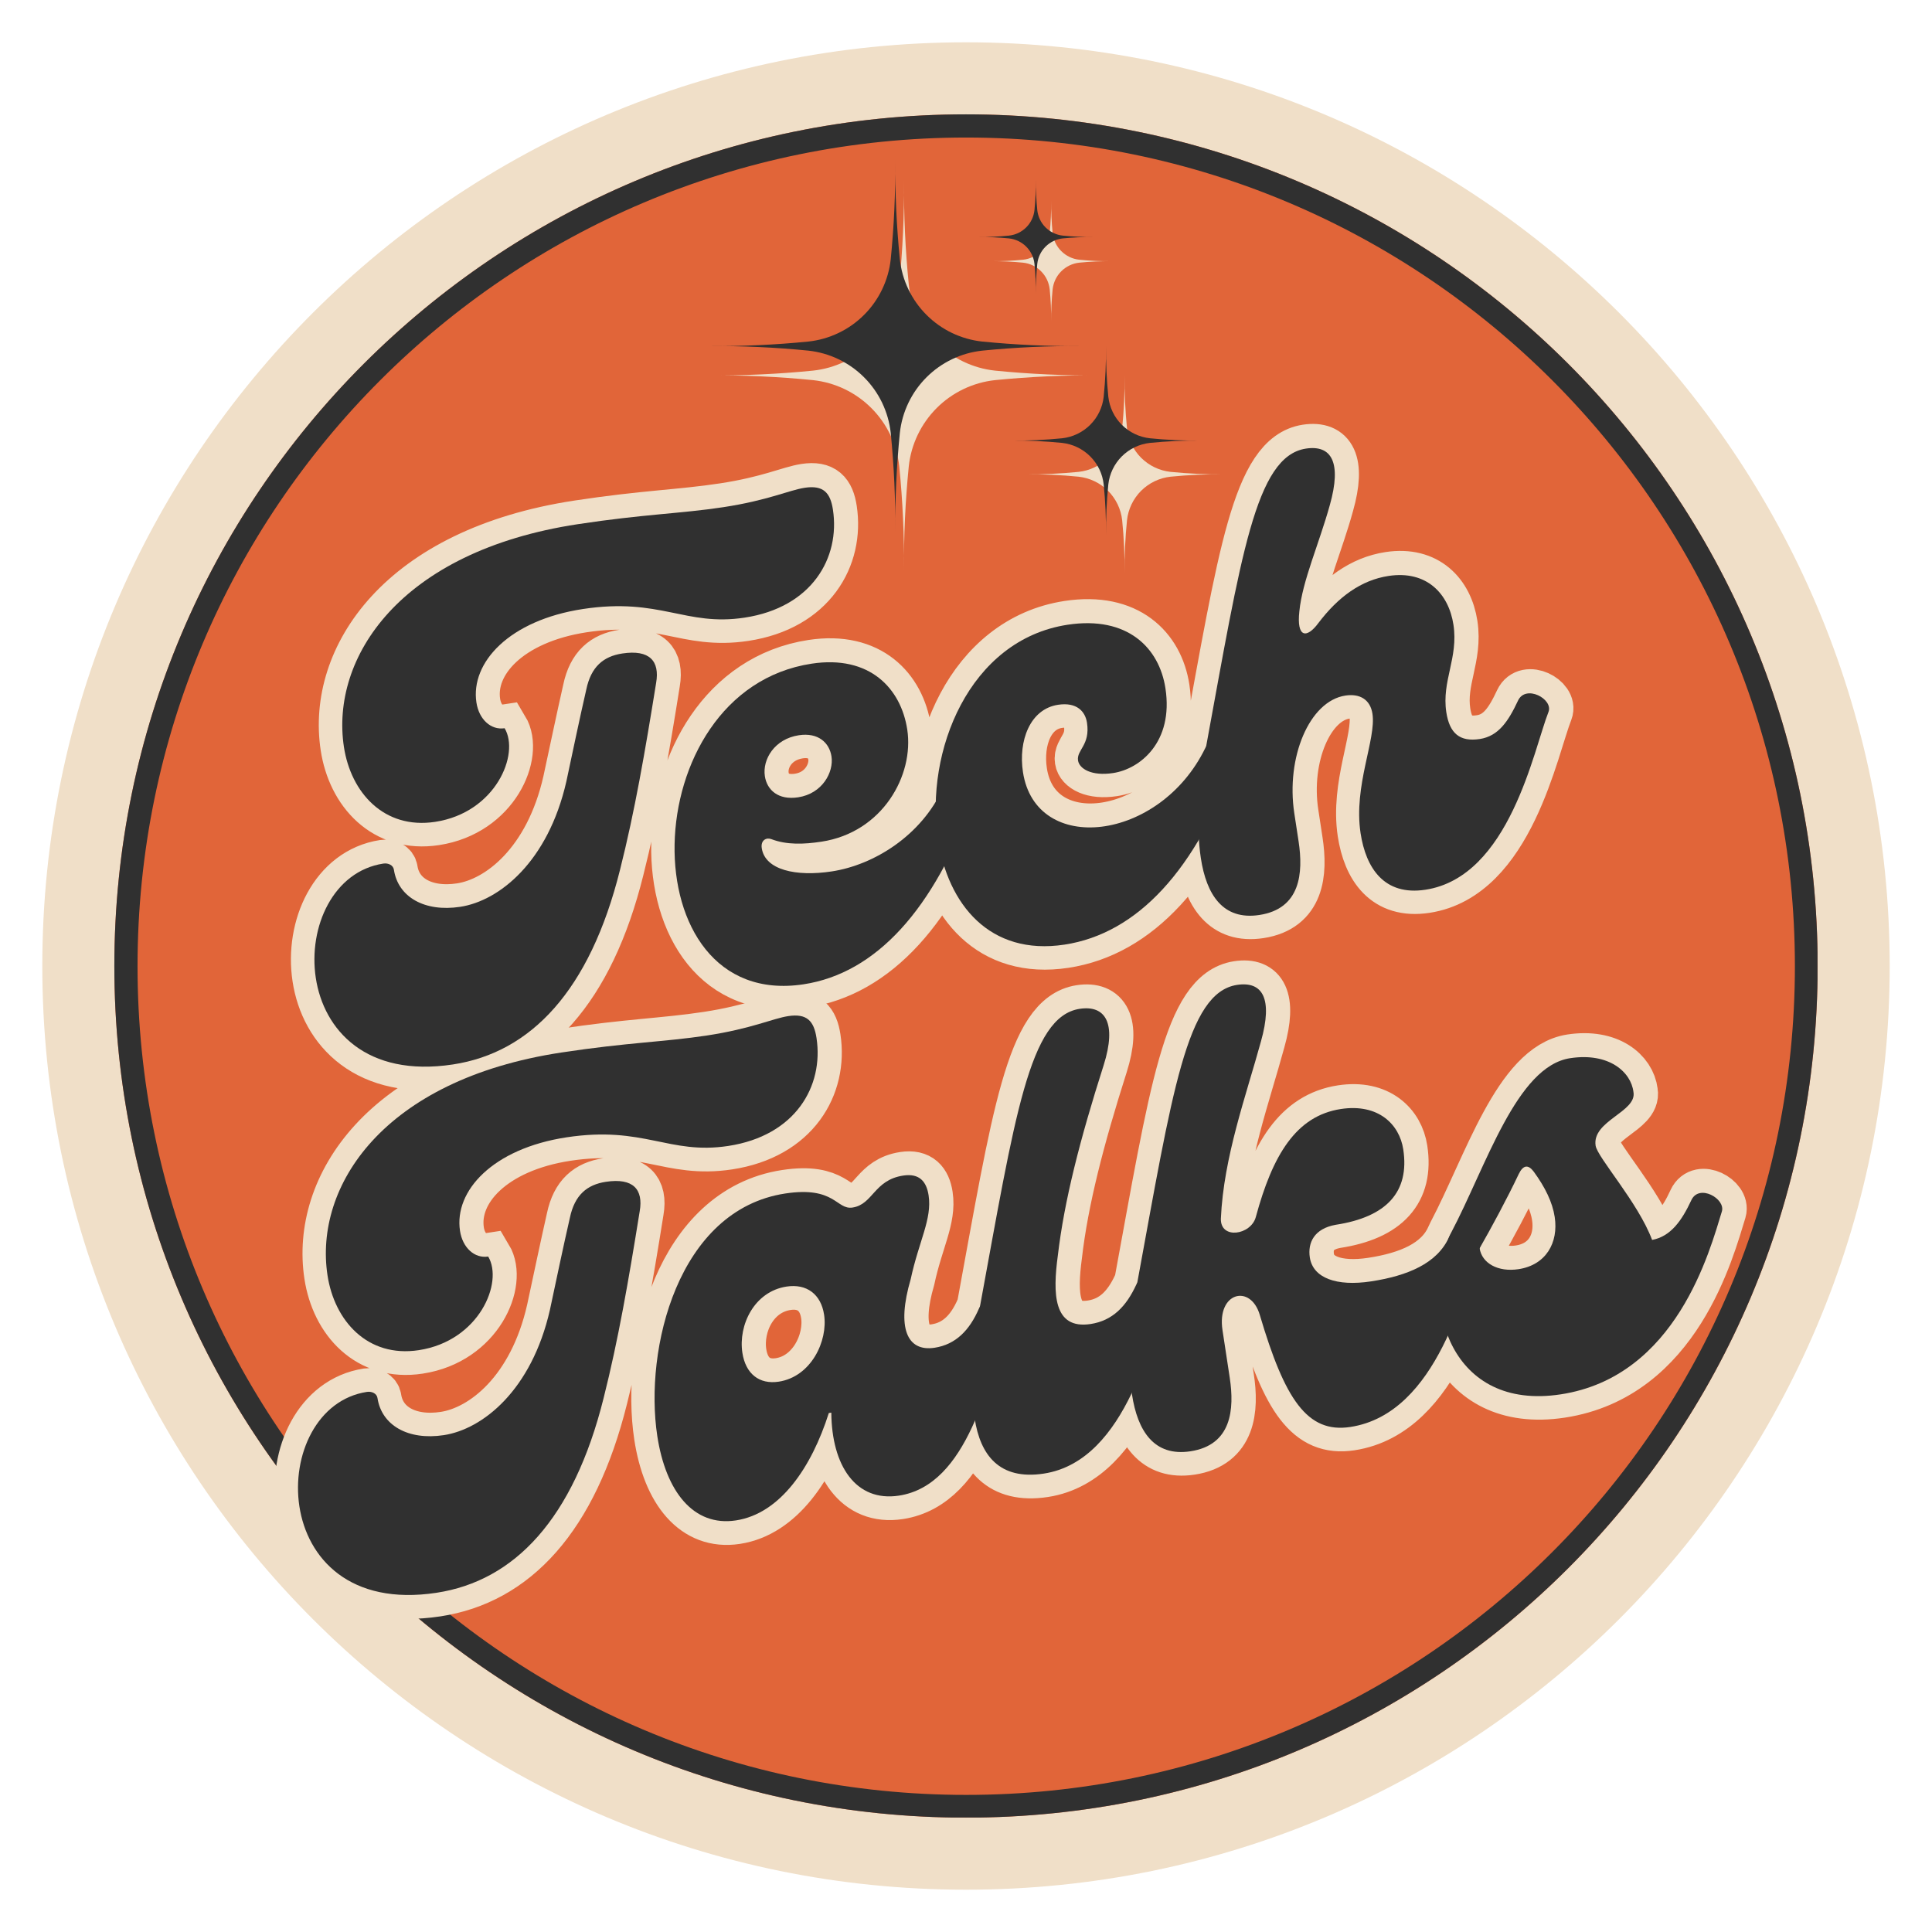 <svg xmlns="http://www.w3.org/2000/svg" xmlns:xlink="http://www.w3.org/1999/xlink" width="500" zoomAndPan="magnify" viewBox="0 0 375 375" height="500" preserveAspectRatio="xMidYMid meet" version="1.0"><defs><g/><clipPath id="bb5a5e2079"><path d="M 8.211 8.211 L 366.789 8.211 L 366.789 366.789 L 8.211 366.789 Z M 8.211 8.211 " clip-rule="nonzero"/></clipPath><clipPath id="f5db16b52c"><path d="M 187.5 8.211 C 88.48 8.211 8.211 88.48 8.211 187.5 C 8.211 286.52 88.48 366.789 187.5 366.789 C 286.52 366.789 366.789 286.52 366.789 187.5 C 366.789 88.48 286.52 8.211 187.5 8.211 Z M 187.5 8.211 " clip-rule="nonzero"/></clipPath><clipPath id="25925e0161"><path d="M 22.195 22.195 L 352.805 22.195 L 352.805 352.805 L 22.195 352.805 Z M 22.195 22.195 " clip-rule="nonzero"/></clipPath><clipPath id="336f49ddf2"><path d="M 187.5 22.195 C 96.203 22.195 22.195 96.203 22.195 187.5 C 22.195 278.797 96.203 352.805 187.5 352.805 C 278.797 352.805 352.805 278.797 352.805 187.5 C 352.805 96.203 278.797 22.195 187.5 22.195 Z M 187.5 22.195 " clip-rule="nonzero"/></clipPath><clipPath id="5a0f976746"><path d="M 22.195 22.195 L 352.781 22.195 L 352.781 352.781 L 22.195 352.781 Z M 22.195 22.195 " clip-rule="nonzero"/></clipPath><clipPath id="50132ce2f0"><path d="M 187.5 22.195 C 96.203 22.195 22.195 96.203 22.195 187.5 C 22.195 278.793 96.203 352.805 187.5 352.805 C 278.793 352.805 352.805 278.793 352.805 187.5 C 352.805 96.203 278.793 22.195 187.5 22.195 Z M 187.5 22.195 " clip-rule="nonzero"/></clipPath><clipPath id="8af3ff815c"><path d="M 137.531 34.852 L 214 34.852 L 214 111 L 137.531 111 Z M 137.531 34.852 " clip-rule="nonzero"/></clipPath><clipPath id="b92f20fa63"><path d="M 199 72 L 237.105 72 L 237.105 111.855 L 199 111.855 Z M 199 72 " clip-rule="nonzero"/></clipPath><clipPath id="0d335c443d"><path d="M 137.531 30.867 L 211 30.867 L 211 103.891 L 137.531 103.891 Z M 137.531 30.867 " clip-rule="nonzero"/></clipPath><clipPath id="97a86e4289"><path d="M 196 67 L 233.121 67 L 233.121 103.891 L 196 103.891 Z M 196 67 " clip-rule="nonzero"/></clipPath></defs><g clip-path="url(#bb5a5e2079)"><g clip-path="url(#f5db16b52c)"><path fill="#f0dfc8" d="M 8.211 8.211 L 366.789 8.211 L 366.789 366.789 L 8.211 366.789 Z M 8.211 8.211 " fill-opacity="1" fill-rule="nonzero"/></g></g><g clip-path="url(#25925e0161)"><g clip-path="url(#336f49ddf2)"><path fill="#e16539" d="M 22.195 22.195 L 352.805 22.195 L 352.805 352.805 L 22.195 352.805 Z M 22.195 22.195 " fill-opacity="1" fill-rule="nonzero"/></g></g><g clip-path="url(#5a0f976746)"><g clip-path="url(#50132ce2f0)"><path stroke-linecap="butt" transform="matrix(1.328, 0, 0, 1.328, 22.195, 22.195)" fill="none" stroke-linejoin="miter" d="M 124.508 0 C 55.743 0 0 55.743 0 124.508 C 0 193.271 55.743 249.017 124.508 249.017 C 193.271 249.017 249.017 193.271 249.017 124.508 C 249.017 55.743 193.271 0 124.508 0 Z M 124.508 0 " stroke="#303030" stroke-width="6.779" stroke-opacity="1" stroke-miterlimit="4"/></g></g><g clip-path="url(#8af3ff815c)"><path fill="#f0dfc8" d="M 176.395 55.223 C 176.508 56.285 176.711 57.328 177.004 58.352 C 177.297 59.379 177.676 60.371 178.137 61.336 C 178.598 62.297 179.137 63.211 179.754 64.082 C 180.367 64.953 181.055 65.766 181.809 66.52 C 182.562 67.273 183.375 67.961 184.246 68.574 C 185.117 69.191 186.031 69.73 186.992 70.191 C 187.957 70.652 188.949 71.031 189.977 71.324 C 191 71.617 192.043 71.82 193.105 71.934 C 199.855 72.609 206.621 72.918 213.406 72.859 C 206.621 72.805 199.855 73.113 193.105 73.785 C 192.043 73.902 191 74.105 189.977 74.398 C 188.949 74.691 187.957 75.07 186.996 75.531 C 186.031 75.992 185.117 76.531 184.246 77.145 C 183.375 77.762 182.562 78.449 181.809 79.203 C 181.055 79.957 180.371 80.77 179.754 81.641 C 179.137 82.508 178.598 83.426 178.137 84.387 C 177.676 85.348 177.297 86.344 177.004 87.367 C 176.711 88.395 176.508 89.438 176.395 90.496 C 175.719 97.25 175.41 104.016 175.469 110.797 C 175.523 104.016 175.215 97.25 174.543 90.496 C 174.426 89.438 174.223 88.395 173.93 87.367 C 173.637 86.344 173.262 85.348 172.801 84.387 C 172.336 83.426 171.801 82.508 171.184 81.641 C 170.566 80.77 169.879 79.957 169.125 79.203 C 168.371 78.449 167.559 77.762 166.688 77.145 C 165.82 76.527 164.902 75.992 163.941 75.527 C 162.98 75.066 161.984 74.691 160.961 74.398 C 159.934 74.105 158.891 73.902 157.832 73.785 C 151.082 73.113 144.312 72.805 137.531 72.859 C 144.312 72.918 151.082 72.609 157.832 71.934 C 158.891 71.82 159.934 71.613 160.961 71.324 C 161.984 71.031 162.98 70.652 163.941 70.191 C 164.902 69.73 165.82 69.191 166.688 68.574 C 167.559 67.957 168.371 67.273 169.125 66.52 C 169.879 65.766 170.566 64.953 171.184 64.082 C 171.797 63.211 172.336 62.297 172.797 61.332 C 173.262 60.371 173.637 59.379 173.93 58.352 C 174.223 57.328 174.426 56.285 174.543 55.223 C 175.215 48.473 175.523 41.707 175.469 34.922 C 175.41 41.707 175.719 48.473 176.395 55.223 Z M 176.395 55.223 " fill-opacity="1" fill-rule="nonzero"/></g><g clip-path="url(#b92f20fa63)"><path fill="#f0dfc8" d="M 218.75 83.133 C 218.809 83.672 218.91 84.199 219.059 84.719 C 219.207 85.234 219.398 85.738 219.629 86.227 C 219.863 86.711 220.137 87.176 220.449 87.617 C 220.762 88.059 221.105 88.469 221.488 88.852 C 221.871 89.23 222.281 89.578 222.723 89.891 C 223.164 90.203 223.625 90.477 224.113 90.707 C 224.598 90.941 225.102 91.133 225.621 91.281 C 226.141 91.43 226.668 91.531 227.203 91.59 C 230.621 91.93 234.047 92.086 237.477 92.059 C 234.047 92.031 230.621 92.188 227.203 92.527 C 226.668 92.586 226.141 92.688 225.621 92.836 C 225.102 92.984 224.598 93.176 224.113 93.41 C 223.625 93.641 223.164 93.914 222.723 94.227 C 222.281 94.539 221.871 94.887 221.488 95.266 C 221.105 95.648 220.762 96.059 220.449 96.5 C 220.137 96.941 219.863 97.406 219.629 97.891 C 219.398 98.379 219.207 98.883 219.059 99.398 C 218.91 99.918 218.809 100.445 218.75 100.984 C 218.406 104.398 218.25 107.824 218.281 111.258 C 218.309 107.824 218.152 104.398 217.812 100.984 C 217.754 100.445 217.648 99.918 217.5 99.398 C 217.352 98.883 217.164 98.379 216.93 97.891 C 216.695 97.406 216.422 96.941 216.109 96.5 C 215.801 96.059 215.453 95.648 215.07 95.266 C 214.688 94.887 214.277 94.539 213.836 94.227 C 213.398 93.914 212.934 93.641 212.445 93.41 C 211.961 93.176 211.457 92.984 210.938 92.836 C 210.418 92.688 209.891 92.586 209.355 92.527 C 205.938 92.188 202.516 92.031 199.082 92.059 C 202.516 92.086 205.938 91.93 209.355 91.59 C 209.891 91.531 210.418 91.43 210.938 91.281 C 211.457 91.133 211.961 90.941 212.445 90.707 C 212.934 90.477 213.398 90.203 213.836 89.891 C 214.277 89.578 214.688 89.23 215.07 88.852 C 215.453 88.469 215.801 88.059 216.109 87.617 C 216.422 87.176 216.695 86.711 216.93 86.227 C 217.164 85.738 217.352 85.234 217.5 84.719 C 217.648 84.199 217.754 83.672 217.812 83.133 C 218.152 79.719 218.309 76.293 218.281 72.859 C 218.254 76.293 218.41 79.719 218.75 83.133 Z M 218.75 83.133 " fill-opacity="1" fill-rule="nonzero"/></g><path fill="#f0dfc8" d="M 204.316 45.25 C 204.391 45.91 204.57 46.539 204.855 47.137 C 205.145 47.734 205.52 48.27 205.992 48.738 C 206.461 49.207 206.992 49.586 207.594 49.875 C 208.191 50.16 208.82 50.34 209.48 50.41 C 211.566 50.621 213.656 50.715 215.754 50.699 C 213.656 50.68 211.566 50.777 209.48 50.984 C 208.82 51.055 208.191 51.234 207.594 51.523 C 206.992 51.809 206.461 52.188 205.992 52.656 C 205.52 53.125 205.145 53.66 204.855 54.258 C 204.57 54.859 204.391 55.488 204.316 56.148 C 204.109 58.234 204.016 60.324 204.031 62.418 C 204.047 60.324 203.953 58.234 203.746 56.148 C 203.672 55.488 203.492 54.859 203.207 54.258 C 202.918 53.66 202.543 53.125 202.07 52.656 C 201.602 52.188 201.066 51.809 200.469 51.523 C 199.871 51.234 199.242 51.055 198.582 50.984 C 196.496 50.777 194.406 50.68 192.309 50.699 C 194.406 50.715 196.496 50.621 198.582 50.41 C 199.242 50.34 199.871 50.16 200.469 49.871 C 201.066 49.586 201.602 49.207 202.07 48.738 C 202.539 48.27 202.918 47.734 203.203 47.137 C 203.492 46.539 203.672 45.91 203.742 45.25 C 203.953 43.164 204.047 41.07 204.031 38.973 C 204.016 41.07 204.109 43.164 204.316 45.25 Z M 204.316 45.25 " fill-opacity="1" fill-rule="nonzero"/><g clip-path="url(#0d335c443d)"><path fill="#303030" d="M 174.66 50.328 C 174.77 51.34 174.965 52.336 175.242 53.316 C 175.523 54.297 175.883 55.246 176.324 56.164 C 176.766 57.082 177.277 57.957 177.867 58.789 C 178.457 59.621 179.113 60.398 179.832 61.117 C 180.555 61.84 181.328 62.492 182.16 63.082 C 182.992 63.672 183.867 64.188 184.785 64.629 C 185.707 65.066 186.656 65.43 187.633 65.707 C 188.613 65.988 189.609 66.184 190.625 66.293 C 197.074 66.934 203.539 67.23 210.02 67.176 C 203.539 67.125 197.074 67.418 190.625 68.062 C 189.609 68.172 188.613 68.367 187.633 68.645 C 186.656 68.926 185.707 69.285 184.785 69.727 C 183.867 70.168 182.992 70.684 182.16 71.27 C 181.328 71.859 180.555 72.516 179.832 73.234 C 179.113 73.957 178.457 74.73 177.867 75.562 C 177.277 76.395 176.766 77.27 176.324 78.188 C 175.883 79.109 175.523 80.059 175.242 81.039 C 174.965 82.016 174.77 83.012 174.66 84.027 C 174.016 90.477 173.723 96.941 173.773 103.422 C 173.828 96.941 173.531 90.477 172.891 84.027 C 172.781 83.012 172.586 82.016 172.305 81.039 C 172.023 80.059 171.664 79.109 171.227 78.188 C 170.785 77.27 170.27 76.395 169.68 75.562 C 169.09 74.73 168.438 73.957 167.715 73.234 C 166.996 72.516 166.219 71.859 165.387 71.27 C 164.555 70.68 163.68 70.168 162.762 69.727 C 161.844 69.285 160.895 68.926 159.914 68.645 C 158.934 68.367 157.938 68.172 156.926 68.059 C 150.477 67.418 144.012 67.125 137.531 67.176 C 144.012 67.23 150.477 66.934 156.926 66.293 C 157.938 66.18 158.934 65.988 159.914 65.707 C 160.895 65.426 161.844 65.066 162.762 64.625 C 163.68 64.188 164.555 63.672 165.387 63.082 C 166.219 62.492 166.996 61.84 167.715 61.117 C 168.438 60.398 169.09 59.621 169.68 58.789 C 170.27 57.957 170.785 57.082 171.223 56.164 C 171.664 55.246 172.023 54.297 172.305 53.316 C 172.586 52.336 172.781 51.34 172.891 50.328 C 173.531 43.879 173.828 37.414 173.773 30.934 C 173.723 37.414 174.016 43.879 174.66 50.328 Z M 174.66 50.328 " fill-opacity="1" fill-rule="nonzero"/></g><g clip-path="url(#97a86e4289)"><path fill="#303030" d="M 215.121 76.992 C 215.18 77.504 215.277 78.008 215.418 78.504 C 215.562 79 215.742 79.48 215.965 79.945 C 216.188 80.41 216.449 80.852 216.746 81.273 C 217.047 81.695 217.375 82.086 217.742 82.453 C 218.105 82.816 218.5 83.148 218.918 83.445 C 219.34 83.742 219.785 84.004 220.25 84.227 C 220.715 84.449 221.195 84.633 221.691 84.773 C 222.188 84.914 222.691 85.016 223.203 85.07 C 226.465 85.395 229.738 85.543 233.016 85.52 C 229.738 85.492 226.465 85.641 223.203 85.965 C 222.691 86.02 222.188 86.121 221.691 86.262 C 221.195 86.402 220.715 86.586 220.25 86.809 C 219.785 87.031 219.34 87.293 218.918 87.59 C 218.5 87.887 218.105 88.219 217.742 88.582 C 217.375 88.949 217.047 89.34 216.746 89.762 C 216.449 90.184 216.188 90.625 215.965 91.09 C 215.742 91.555 215.562 92.035 215.418 92.531 C 215.277 93.027 215.18 93.531 215.121 94.043 C 214.797 97.309 214.648 100.578 214.676 103.859 C 214.703 100.578 214.555 97.309 214.227 94.043 C 214.172 93.531 214.074 93.027 213.934 92.531 C 213.789 92.035 213.609 91.555 213.387 91.09 C 213.164 90.625 212.902 90.184 212.605 89.762 C 212.305 89.34 211.973 88.949 211.609 88.582 C 211.246 88.219 210.852 87.887 210.43 87.59 C 210.012 87.293 209.566 87.031 209.102 86.809 C 208.637 86.586 208.156 86.402 207.66 86.262 C 207.164 86.121 206.66 86.02 206.148 85.965 C 202.887 85.641 199.613 85.492 196.336 85.52 C 199.613 85.543 202.887 85.395 206.148 85.07 C 206.66 85.016 207.164 84.914 207.66 84.773 C 208.156 84.633 208.637 84.449 209.102 84.227 C 209.566 84.004 210.012 83.742 210.43 83.445 C 210.852 83.148 211.246 82.816 211.609 82.453 C 211.973 82.086 212.305 81.695 212.605 81.273 C 212.902 80.852 213.164 80.41 213.387 79.945 C 213.609 79.48 213.789 79 213.934 78.504 C 214.074 78.008 214.172 77.504 214.227 76.992 C 214.555 73.727 214.703 70.457 214.68 67.176 C 214.648 70.457 214.797 73.727 215.121 76.992 Z M 215.121 76.992 " fill-opacity="1" fill-rule="nonzero"/></g><path fill="#303030" d="M 201.336 40.797 C 201.406 41.426 201.578 42.027 201.852 42.602 C 202.125 43.172 202.484 43.684 202.934 44.133 C 203.383 44.578 203.895 44.941 204.465 45.215 C 205.039 45.488 205.637 45.66 206.27 45.73 C 208.262 45.93 210.258 46.02 212.262 46.004 C 210.258 45.988 208.262 46.078 206.27 46.277 C 205.637 46.344 205.039 46.516 204.465 46.789 C 203.895 47.066 203.383 47.426 202.934 47.875 C 202.484 48.324 202.125 48.832 201.852 49.406 C 201.578 49.977 201.406 50.578 201.336 51.211 C 201.137 53.203 201.047 55.199 201.062 57.203 C 201.078 55.199 200.988 53.203 200.789 51.211 C 200.723 50.578 200.551 49.977 200.273 49.406 C 200 48.832 199.641 48.324 199.191 47.875 C 198.742 47.426 198.23 47.066 197.66 46.789 C 197.09 46.516 196.488 46.344 195.855 46.277 C 193.863 46.078 191.867 45.988 189.863 46.004 C 191.867 46.02 193.863 45.93 195.855 45.73 C 196.488 45.66 197.09 45.488 197.66 45.215 C 198.23 44.941 198.742 44.578 199.191 44.129 C 199.637 43.684 200 43.172 200.273 42.602 C 200.547 42.027 200.719 41.426 200.789 40.797 C 200.988 38.805 201.078 36.805 201.062 34.801 C 201.047 36.805 201.137 38.805 201.336 40.797 Z M 201.336 40.797 " fill-opacity="1" fill-rule="nonzero"/><path stroke-linecap="butt" transform="matrix(1.313, -0.2, 0.2, 1.313, -25.959, 144.856)" fill="none" stroke-linejoin="miter" d="M 80.573 23.418 C 89.521 23.419 94.323 15.486 92.654 11.429 C 90.625 11.426 89.162 9.579 89.161 7.076 C 89.16 1.172 95.697 -4.081 106.607 -4.083 C 118.059 -4.082 121.01 0.72 129.78 0.721 C 139.744 0.721 144.929 -5.838 144.929 -12.963 C 144.928 -15.442 144.094 -16.75 141.32 -16.75 C 138.999 -16.748 135.777 -15.736 129.125 -15.735 C 122.771 -15.734 117.587 -16.457 107.712 -16.456 C 81.294 -16.455 69.03 -2.526 69.03 10.592 C 69.031 17.333 72.999 23.418 80.573 23.418 Z M 77.799 58.878 C 89.34 58.877 99.214 51.213 106.225 34.42 C 109.65 26.283 112.423 17.988 115.557 8.182 C 116.571 5.137 115.377 3.2 111.318 3.199 C 108.547 3.2 106.518 4.394 105.301 7.641 C 103.745 11.606 101.987 16.318 100.407 20.467 C 95.991 31.738 88.035 36.269 82.33 36.268 C 77.056 36.269 73.54 33.497 73.539 29.416 C 73.539 28.786 72.909 28.312 72.165 28.312 C 64.77 28.312 59.879 35.794 59.879 43.368 C 59.88 51.032 64.952 58.877 77.799 58.878 Z M 130.237 55.001 C 140.945 54.999 150.729 47.064 158.863 32.008 C 159.878 30.248 156.183 27.478 154.695 29.707 C 150.547 36.064 143.063 39.31 136.795 39.312 C 131.522 39.311 127.192 37.644 127.194 34.421 C 127.195 33.204 128.117 32.93 128.771 33.292 C 130.892 34.51 133.372 34.78 135.963 34.781 C 145.002 34.781 150.817 27.207 150.818 20.466 C 150.818 14.38 147.051 8.835 138.465 8.836 C 111.955 8.834 104.292 54.999 130.237 55.001 Z M 133.572 27.861 C 130.596 27.861 129.221 26.102 129.223 24.072 C 129.223 21.572 131.431 18.887 135.038 18.888 C 137.901 18.889 139.277 20.646 139.277 22.676 C 139.276 24.997 137.156 27.859 133.572 27.861 Z M 168.834 54.999 C 179.63 55.001 189.503 47.065 197.641 32.009 C 198.655 30.249 194.958 27.476 193.494 29.709 C 184.814 42.263 166.624 41.521 166.626 29.144 C 166.626 24.525 169.013 20.195 173.162 20.195 C 175.935 20.197 176.948 21.753 176.948 23.419 C 176.95 26.755 174.829 27.117 174.83 28.695 C 174.83 29.888 176.407 31.265 179.63 31.264 C 183.597 31.263 189.052 28.131 189.054 20.195 C 189.054 14.201 185.177 8.835 176.317 8.836 C 161.732 8.835 152.853 24.073 152.853 36.989 C 152.851 46.593 157.742 55 168.834 54.999 Z M 197.647 55 C 203.733 54.999 204.93 49.929 204.929 45.218 L 204.929 41.069 C 204.93 32.84 209.551 25.177 214.893 25.177 C 217.032 25.178 218.409 26.283 218.408 28.402 C 218.41 32.188 214.08 38.386 214.08 45.398 C 214.081 50.558 216.11 55.001 222.196 55.001 C 234.66 55 240.95 37.08 243.903 32.008 C 244.917 30.249 241.22 27.475 239.732 29.707 C 237.885 32.48 236.15 34.418 233.376 34.419 C 230.424 34.42 229.114 32.932 229.115 29.798 C 229.115 25.176 232.07 22.224 232.07 17.334 C 232.07 12.713 229.41 8.835 223.773 8.835 C 219.693 8.834 216.02 10.775 212.594 14.087 C 210.565 16.139 209.076 15.755 210.092 11.969 C 211.218 7.64 214.442 2.658 216.829 -2.705 C 219.513 -8.612 218.408 -11.384 214.622 -11.386 C 207.138 -11.384 202.9 2.748 193.568 29.708 C 191.719 34.959 190.436 40.776 190.434 45.486 C 190.434 50.942 192.285 55 197.647 55 Z M 197.647 55 " stroke="#f0dfc8" stroke-width="6.925" stroke-opacity="1" stroke-miterlimit="4"/><path stroke-linecap="butt" transform="matrix(1.313, -0.2, 0.2, 1.313, -25.959, 144.856)" fill="none" stroke-linejoin="miter" d="M 66.587 99.418 C 75.536 99.419 80.338 91.486 78.669 87.428 C 76.643 87.427 75.177 85.579 75.176 83.076 C 75.175 77.172 81.712 71.919 92.622 71.917 C 104.074 71.918 107.028 76.721 115.795 76.721 C 125.759 76.721 130.944 70.162 130.944 63.037 C 130.943 60.558 130.109 59.25 127.338 59.251 C 125.014 59.252 121.791 60.264 115.143 60.265 C 108.786 60.266 103.602 59.543 93.727 59.544 C 67.309 59.545 55.045 73.474 55.047 86.592 C 55.046 93.333 59.013 99.418 66.587 99.418 Z M 63.814 134.878 C 75.355 134.877 85.229 127.212 92.24 110.42 C 95.665 102.283 98.438 93.988 101.572 84.182 C 102.586 81.137 101.392 79.2 97.333 79.199 C 94.562 79.2 92.533 80.394 91.316 83.641 C 89.76 87.606 88.002 92.318 86.425 96.468 C 82.006 107.738 74.049 112.269 68.345 112.268 C 63.071 112.269 59.555 109.497 59.554 105.416 C 59.554 104.786 58.924 104.312 58.18 104.312 C 50.785 104.309 45.894 111.794 45.894 119.368 C 45.895 127.032 50.967 134.877 63.814 134.878 Z M 108.678 130.999 C 115.238 130.999 120.783 125.003 124.48 117.521 L 124.84 117.52 C 123.737 125.185 126.418 131 132.775 130.999 C 143.031 130.999 148.105 116.596 152.633 108.008 C 153.558 106.25 149.861 103.477 148.486 105.708 C 146.638 108.662 144.318 110.419 141.184 110.419 C 137.125 110.421 136.113 106.722 139.245 99.982 C 141.274 94.618 143.686 91.756 143.684 88.262 C 143.687 86.212 142.851 84.835 140.441 84.834 C 136.111 84.833 135.457 88.35 132.415 88.352 C 130.002 88.351 130.385 84.835 122.992 84.836 C 107.124 84.836 99.165 104.22 99.166 117.071 C 99.165 125.275 102.411 131.001 108.678 130.999 Z M 117.921 111.884 C 115.058 111.883 113.301 110.036 113.301 106.902 C 113.299 102.846 116.342 98.315 121.145 98.316 C 124.097 98.315 125.944 100.162 125.946 103.206 C 125.945 107.084 122.721 111.885 117.921 111.884 Z M 154.196 131.001 C 166.663 131.001 172.95 113.08 175.903 108.008 C 176.917 106.249 173.22 103.476 171.735 105.708 C 169.795 108.66 167.495 110.42 164.272 110.418 C 158.728 110.42 159.47 105.144 161.027 99.803 C 163.147 92.025 166.751 83.55 171.825 73.295 C 174.686 67.477 173.401 64.615 169.615 64.614 C 162.13 64.616 157.892 78.747 148.561 105.708 C 146.712 110.959 145.429 116.775 145.429 121.487 C 145.427 126.941 147.637 131 154.196 131.001 Z M 175.907 130.999 C 181.996 130.999 183.189 125.928 183.189 121.217 L 183.189 114.205 C 183.189 108.572 188.261 108.099 188.913 112.808 C 190.673 125.545 193.153 130.999 199.53 130.999 C 212.559 131.001 219.211 113.168 222.162 108.007 C 223.177 106.248 220.134 102.461 217.994 105.71 C 215.694 109.291 211.073 110.419 205.731 110.419 C 200.636 110.418 197.413 108.66 197.411 105.619 C 197.411 103.387 198.698 101.538 201.854 101.449 C 209.405 101.449 213.283 98.315 213.281 92.027 C 213.283 88.352 210.711 84.836 205.166 84.835 C 198.518 84.836 194.278 89.997 190.493 98.585 C 189.389 101.086 184.857 101.088 185.397 98.045 C 187.158 89.185 191.778 80.778 195.092 73.294 C 197.772 67.387 196.667 64.615 192.882 64.617 C 185.397 64.615 181.159 78.75 171.828 105.707 C 169.978 110.961 168.695 116.778 168.696 121.489 C 168.694 126.944 170.544 130.999 175.907 130.999 Z M 253.814 105.708 C 251.988 108.48 250.048 110.51 247.276 110.6 C 246.057 104.873 241.167 97.481 241.166 95.722 C 241.166 92.026 247.906 91.756 247.817 88.802 C 247.906 85.849 245.133 82.535 239.41 82.536 C 231.473 82.535 224.915 96.287 218.377 105.146 L 217.994 105.71 C 212.45 114.929 214.388 130.91 230.64 130.911 C 247.815 130.91 255.389 113.372 257.982 108.008 C 258.818 106.248 255.299 103.475 253.814 105.708 Z M 227.325 111.885 C 224.284 111.886 222.166 110.216 222.165 108.008 C 224.285 105.324 227.146 101.539 229.446 98.133 C 230.28 96.939 231.024 96.939 231.654 98.136 C 232.962 100.614 233.707 102.936 233.704 105.144 C 233.706 108.932 231.385 111.886 227.325 111.885 Z M 227.325 111.885 " stroke="#f0dfc8" stroke-width="6.925" stroke-opacity="1" stroke-miterlimit="4"/><g fill="#303030" fill-opacity="1"><g transform="translate(69.68, 204.173)"><g><path d="M 14.785 -44.652 C 26.539 -46.441 31.258 -57.82 28.266 -62.824 C 25.598 -62.418 23.289 -64.547 22.793 -67.816 C 21.613 -75.574 29.168 -83.789 43.469 -85.965 C 58.496 -88.25 63.332 -82.539 74.844 -84.289 C 87.934 -86.277 93.414 -95.914 91.992 -105.246 C 91.496 -108.52 90.148 -110.051 86.512 -109.496 C 83.48 -109.035 79.441 -107.059 70.719 -105.73 C 62.355 -104.461 55.422 -104.398 42.453 -102.426 C 7.793 -97.156 -5.543 -76.406 -2.926 -59.195 C -1.582 -50.348 4.848 -43.141 14.785 -44.652 Z M 18.227 2.438 C 33.375 0.133 44.812 -11.898 50.668 -35.355 C 53.531 -46.703 55.508 -58.16 57.676 -71.633 C 58.398 -75.836 56.438 -78.141 51.105 -77.332 C 47.469 -76.777 45.043 -74.797 44.113 -70.316 C 42.844 -64.793 41.48 -58.262 40.25 -52.492 C 36.684 -36.824 27.164 -29.301 19.648 -28.16 C 12.742 -27.109 7.582 -30.043 6.773 -35.375 C 6.645 -36.223 5.703 -36.699 4.734 -36.555 C -4.961 -35.078 -9.895 -24.285 -8.383 -14.348 C -6.852 -4.289 1.379 4.996 18.227 2.438 Z M 18.227 2.438 "/></g></g></g><g fill="#303030" fill-opacity="1"><g transform="translate(133.182, 194.517)"><g><path d="M 22.785 -3.465 C 36.84 -5.602 48.102 -17.977 55.766 -39.355 C 56.746 -41.859 51.348 -44.758 49.852 -41.555 C 45.668 -32.363 36.496 -26.629 28.254 -25.375 C 21.348 -24.324 15.32 -25.641 14.676 -29.883 C 14.434 -31.457 15.594 -32.004 16.516 -31.648 C 19.539 -30.496 22.867 -30.633 26.262 -31.148 C 38.137 -32.953 44.262 -44.051 42.918 -52.898 C 41.699 -60.898 35.625 -67.414 24.355 -65.699 C -10.426 -60.41 -11.27 1.715 22.785 -3.465 Z M 21.73 -39.758 C 17.852 -39.168 15.684 -41.195 15.277 -43.859 C 14.781 -47.133 17.152 -51.09 21.879 -51.809 C 25.637 -52.379 27.805 -50.352 28.211 -47.688 C 28.672 -44.656 26.453 -40.477 21.73 -39.758 Z M 21.73 -39.758 "/></g></g></g><g fill="#303030" fill-opacity="1"><g transform="translate(185.293, 186.593)"><g><path d="M 21.328 -3.242 C 35.508 -5.398 46.891 -17.793 54.551 -39.168 C 55.535 -41.676 50.133 -44.574 48.637 -41.371 C 39.754 -23.156 15.73 -20.496 13.262 -36.734 C 12.34 -42.793 14.625 -48.969 20.078 -49.797 C 23.715 -50.352 25.359 -48.492 25.691 -46.312 C 26.355 -41.949 23.641 -41.039 23.953 -38.98 C 24.195 -37.406 26.531 -35.898 30.773 -36.547 C 35.984 -37.336 42.508 -42.547 40.922 -52.969 C 39.727 -60.844 33.566 -67.102 21.934 -65.332 C 2.785 -62.418 -5.809 -40.652 -3.23 -23.688 C -1.312 -11.082 6.785 -1.031 21.328 -3.242 Z M 21.328 -3.242 "/></g></g></g><g fill="#303030" fill-opacity="1"><g transform="translate(236.191, 178.853)"><g><path d="M 8.242 -1.254 C 16.238 -2.469 16.801 -9.375 15.863 -15.555 L 15.031 -21.008 C 13.391 -31.793 17.922 -42.773 24.949 -43.844 C 27.738 -44.266 29.777 -43.09 30.203 -40.301 C 30.957 -35.332 26.496 -26.348 27.895 -17.137 C 28.93 -10.352 32.48 -4.938 40.477 -6.156 C 56.84 -8.645 61.504 -33.406 64.367 -40.66 C 65.352 -43.168 59.949 -46.066 58.453 -42.863 C 56.582 -38.859 54.668 -35.965 51.031 -35.41 C 47.152 -34.82 45.164 -36.5 44.535 -40.621 C 43.613 -46.68 46.902 -51.148 45.926 -57.574 C 45.004 -63.633 40.715 -68.188 33.324 -67.062 C 27.992 -66.254 23.531 -62.969 19.711 -57.926 C 17.449 -54.855 15.438 -55.043 16.016 -60.215 C 16.602 -66.133 19.848 -73.32 21.93 -80.828 C 24.266 -89.121 22.258 -92.535 17.289 -91.781 C 7.473 -90.285 4.719 -70.898 -2.141 -33.648 C -3.516 -26.371 -4.051 -18.48 -3.109 -12.297 C -2.023 -5.148 1.211 -0.184 8.242 -1.254 Z M 8.242 -1.254 "/></g></g></g><g fill="#303030" fill-opacity="1"><g transform="translate(66.493, 306.72)"><g><path d="M 14.785 -44.652 C 26.539 -46.441 31.258 -57.82 28.266 -62.824 C 25.598 -62.418 23.289 -64.547 22.793 -67.816 C 21.613 -75.574 29.168 -83.789 43.469 -85.965 C 58.496 -88.25 63.332 -82.539 74.844 -84.289 C 87.934 -86.277 93.414 -95.914 91.992 -105.246 C 91.496 -108.52 90.148 -110.051 86.512 -109.496 C 83.48 -109.035 79.441 -107.059 70.719 -105.73 C 62.355 -104.461 55.422 -104.398 42.453 -102.426 C 7.793 -97.156 -5.543 -76.406 -2.926 -59.195 C -1.582 -50.348 4.848 -43.141 14.785 -44.652 Z M 18.227 2.438 C 33.375 0.133 44.812 -11.898 50.668 -35.355 C 53.531 -46.703 55.508 -58.16 57.676 -71.633 C 58.398 -75.836 56.438 -78.141 51.105 -77.332 C 47.469 -76.777 45.043 -74.797 44.113 -70.316 C 42.844 -64.793 41.48 -58.262 40.25 -52.492 C 36.684 -36.824 27.164 -29.301 19.648 -28.16 C 12.742 -27.109 7.582 -30.043 6.773 -35.375 C 6.645 -36.223 5.703 -36.699 4.734 -36.555 C -4.961 -35.078 -9.895 -24.285 -8.383 -14.348 C -6.852 -4.289 1.379 4.996 18.227 2.438 Z M 18.227 2.438 "/></g></g></g><g fill="#303030" fill-opacity="1"><g transform="translate(129.995, 297.064)"><g><path d="M 12.848 -1.953 C 21.449 -3.262 27.523 -12.246 30.879 -22.797 L 31.363 -22.871 C 31.438 -12.594 36.113 -5.492 44.477 -6.762 C 57.93 -8.809 61.719 -28.727 65.945 -40.902 C 66.805 -43.387 61.406 -46.285 60.031 -43.102 C 58.195 -38.855 55.516 -36.094 51.395 -35.465 C 46.062 -34.656 43.992 -39.301 46.77 -48.773 C 48.367 -56.207 50.945 -60.445 50.246 -65.047 C 49.84 -67.715 48.473 -69.367 45.32 -68.887 C 39.625 -68.023 39.477 -63.289 35.477 -62.68 C 32.328 -62.199 32.113 -66.879 22.418 -65.406 C 1.57 -62.234 -4.98 -35.199 -2.418 -18.355 C -0.777 -7.57 4.605 -0.699 12.848 -1.953 Z M 21.152 -28.883 C 17.395 -28.312 14.723 -30.387 14.098 -34.504 C 13.285 -39.836 16.383 -46.383 22.684 -47.344 C 26.562 -47.934 29.355 -45.875 29.961 -41.879 C 30.734 -36.789 27.453 -29.84 21.152 -28.883 Z M 21.152 -28.883 "/></g></g></g><g fill="#303030" fill-opacity="1"><g transform="translate(192.286, 287.592)"><g><path d="M 10.301 -1.566 C 26.66 -4.055 31.328 -28.816 34.191 -36.074 C 35.176 -38.578 29.773 -41.477 28.277 -38.273 C 26.324 -34.008 23.645 -31.246 19.402 -30.602 C 12.129 -29.496 12.051 -36.551 13.039 -43.891 C 14.281 -54.496 17.312 -66.363 21.93 -80.828 C 24.527 -89.035 22.258 -92.535 17.289 -91.781 C 7.473 -90.285 4.719 -70.898 -2.141 -33.648 C -3.516 -26.371 -4.051 -18.48 -3.109 -12.297 C -2.023 -5.148 1.695 -0.258 10.301 -1.566 Z M 10.301 -1.566 "/></g></g></g><g fill="#303030" fill-opacity="1"><g transform="translate(222.825, 282.948)"><g><path d="M 8.242 -1.254 C 16.238 -2.469 16.801 -9.375 15.863 -15.555 L 14.461 -24.766 C 13.336 -32.156 19.91 -33.777 21.699 -27.727 C 26.543 -11.352 30.902 -4.699 39.266 -5.973 C 56.352 -8.57 61.523 -33.285 64.367 -40.66 C 65.352 -43.168 60.598 -47.527 58.453 -42.863 C 56.145 -37.676 50.305 -35.301 43.277 -34.23 C 36.609 -33.219 32.02 -34.875 31.41 -38.875 C 30.969 -41.781 32.297 -44.465 36.398 -45.211 C 46.336 -46.723 50.801 -51.617 49.547 -59.859 C 48.809 -64.707 44.715 -68.797 37.445 -67.691 C 28.719 -66.363 24.176 -58.73 20.922 -46.703 C 19.965 -43.211 14.027 -42.305 14.145 -46.418 C 14.68 -58.402 19.062 -70.352 21.93 -80.828 C 24.266 -89.121 22.258 -92.535 17.289 -91.781 C 7.473 -90.285 4.719 -70.898 -2.141 -33.648 C -3.516 -26.371 -4.051 -18.48 -3.109 -12.297 C -2.023 -5.148 1.211 -0.184 8.242 -1.254 Z M 8.242 -1.254 "/></g></g></g><g fill="#303030" fill-opacity="1"><g transform="translate(283.54, 273.716)"><g><path d="M 44.758 -40.781 C 42.891 -36.777 40.75 -33.723 37.133 -33.047 C 34.414 -40.324 26.516 -49.043 26.168 -51.344 C 25.43 -56.191 34.223 -57.898 33.512 -61.762 C 33.043 -65.656 28.742 -69.465 21.23 -68.324 C 10.805 -66.738 4.949 -47.375 -1.887 -34.43 L -2.262 -33.629 C -7.691 -20.406 -1.957 0.172 19.371 -3.07 C 41.914 -6.496 48.348 -31.035 50.676 -38.578 C 51.414 -41.047 46.258 -43.984 44.758 -40.781 Z M 11.211 -27.371 C 7.215 -26.762 4.094 -28.52 3.652 -31.43 C 5.906 -35.367 8.906 -40.906 11.254 -45.852 C 12.105 -47.594 13.074 -47.742 14.164 -46.293 C 16.355 -43.281 17.789 -40.398 18.23 -37.488 C 18.984 -32.52 16.547 -28.184 11.211 -27.371 Z M 11.211 -27.371 "/></g></g></g></svg>